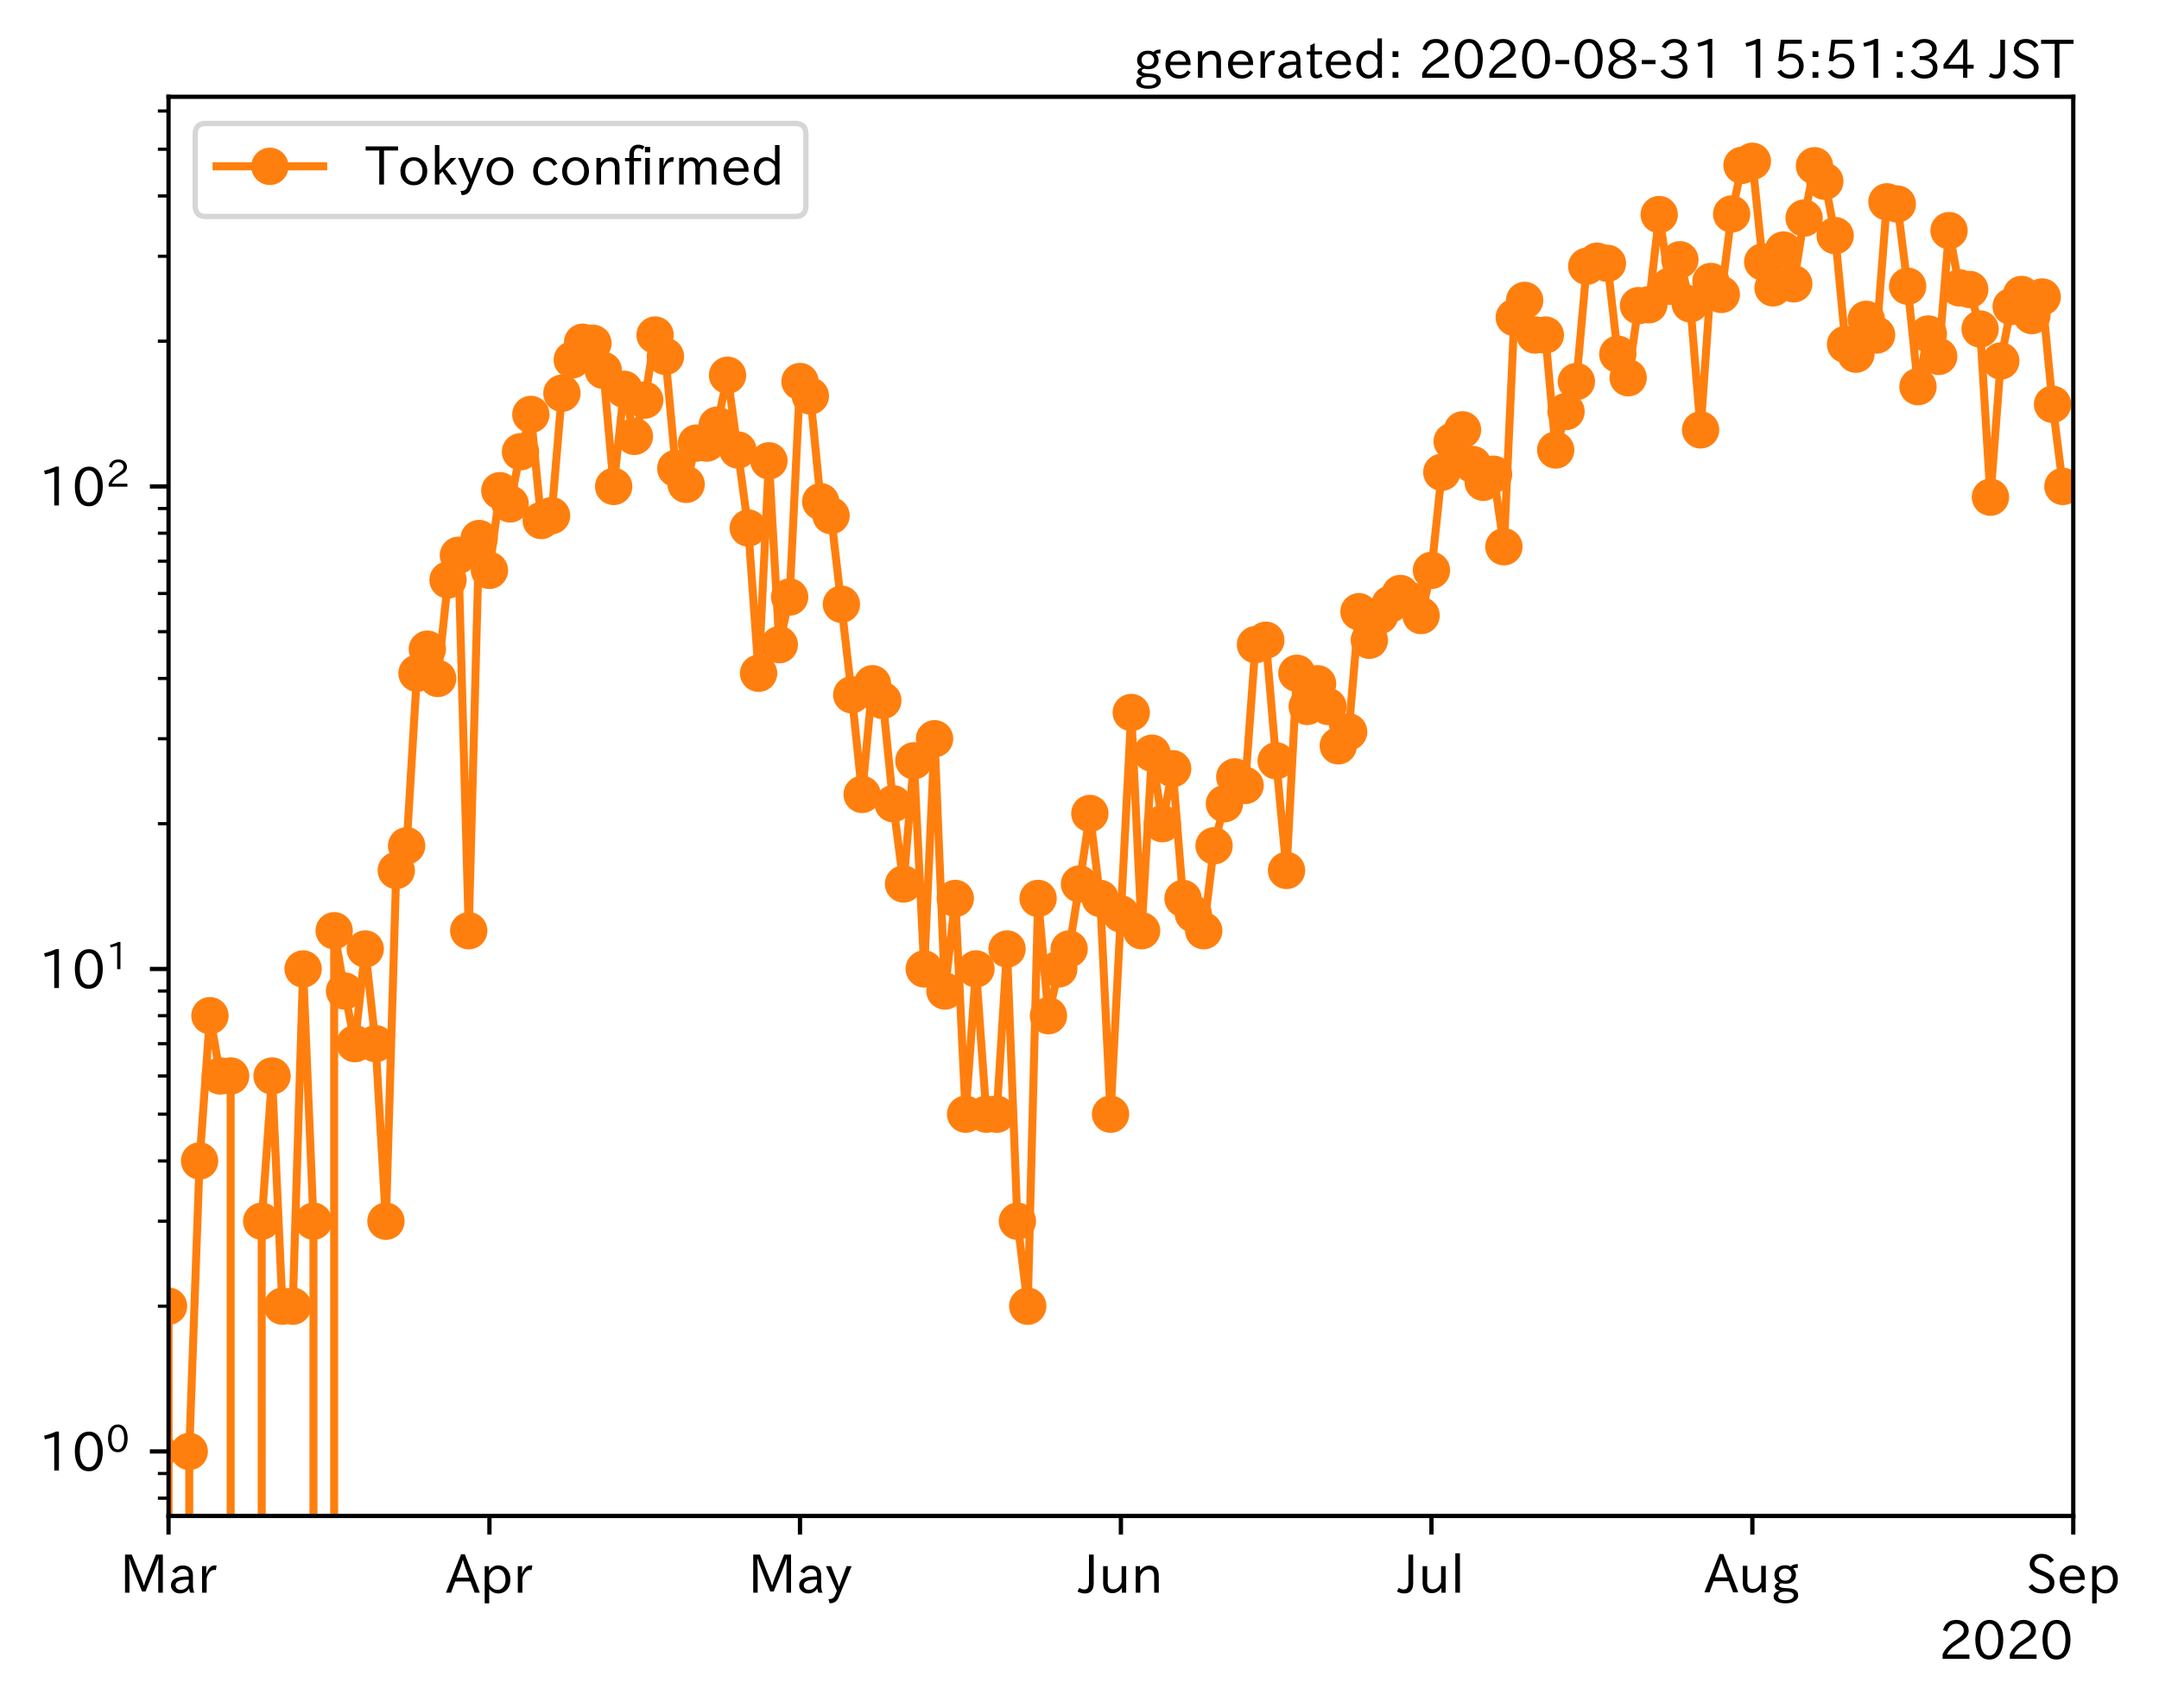 <?xml version="1.0" encoding="utf-8" standalone="no"?>
<!DOCTYPE svg PUBLIC "-//W3C//DTD SVG 1.1//EN"
  "http://www.w3.org/Graphics/SVG/1.1/DTD/svg11.dtd">
<!-- Created with matplotlib (https://matplotlib.org/) -->
<svg height="320.24pt" version="1.1" viewBox="0 0 404.795 320.24" width="404.795pt" xmlns="http://www.w3.org/2000/svg" xmlns:xlink="http://www.w3.org/1999/xlink">
 <defs>
  <style type="text/css">*{stroke-linecap:butt;stroke-linejoin:round;}</style>
 </defs>
 <g id="figure_1">
  <g id="patch_1">
   <path d="M 0 320.24 
L 404.795 320.24 
L 404.795 0 
L 0 0 
z
" style="fill:#ffffff;"/>
  </g>
  <g id="axes_1">
   <g id="patch_2">
    <path d="M 31.6 284.259 
L 388.72 284.259 
L 388.72 18.147 
L 31.6 18.147 
z
" style="fill:#ffffff;"/>
   </g>
   <g id="matplotlib.axis_1">
    <g id="xtick_1">
     <g id="line2d_1">
      <defs>
       <path d="M 0 0 
L 0 3.5 
" id="m9dde471974" style="stroke:#000000;stroke-width:0.8;"/>
      </defs>
      <g>
       <use style="stroke:#000000;stroke-width:0.8;" x="31.6" xlink:href="#m9dde471974" y="284.259"/>
      </g>
     </g>
     <g id="text_1">
      <!-- Mar -->
      <g transform="translate(22.491 298.749)scale(0.1 -0.1)">
       <defs>
        <path d="M 80.422 0.984 
L 71.828 0.984 
L 71.828 39.594 
Q 71.828 51.266 72.406 64.594 
L 72.016 64.594 
Q 68.062 53.266 63.531 41.797 
L 47.906 3.266 
L 41.406 3.266 
L 25.641 42.578 
Q 20.75 54.781 17.625 64.703 
L 17.234 64.703 
Q 17.828 48.922 17.828 39.891 
L 17.828 0.984 
L 9.516 0.984 
L 9.516 72.406 
L 22.125 72.406 
L 39.109 30.375 
Q 42.141 23 44.828 14.156 
L 45.125 14.156 
Q 47.312 22.125 50.531 30.172 
L 67.438 72.406 
L 80.422 72.406 
z
" id="IPAexGothic-77"/>
        <path d="M 49.312 0.984 
L 41.75 0.984 
Q 39.984 4.734 39.547 8.688 
L 39.203 8.688 
Q 33.547 -0.391 22.312 -0.391 
Q 14.594 -0.391 9.719 4.5 
Q 5.422 8.797 5.422 14.984 
Q 5.422 30.422 32.031 31.203 
L 38.719 31.391 
L 38.719 33.984 
Q 38.719 39.203 35.75 42.188 
Q 32.625 45.312 27.734 45.312 
Q 19.344 45.312 15.141 37.156 
L 7.719 40.578 
Q 14.656 52 27.938 52 
Q 37.109 52 42.047 46.875 
Q 46.625 42.281 46.625 33.891 
L 46.625 15.578 
Q 46.625 6.25 49.312 0.984 
z
M 38.922 25.391 
L 33.453 25.297 
Q 14.109 24.859 14.109 14.891 
Q 14.109 11.375 16.406 9.078 
Q 19.234 6.297 23.828 6.297 
Q 30.219 6.297 34.906 10.984 
Q 38.922 15.141 38.922 21 
z
" id="IPAexGothic-97"/>
        <path d="M 36.078 51.812 
L 34.578 43.266 
Q 32.906 43.609 31.594 43.609 
Q 25.828 43.609 22.078 38.188 
Q 17.391 31.344 17.391 26.172 
L 17.391 0.984 
L 8.797 0.984 
L 8.797 50.781 
L 16.891 50.781 
L 16.5 35.984 
L 16.703 35.984 
Q 22.219 52.203 32.766 52.203 
Q 34.469 52.203 36.078 51.812 
z
" id="IPAexGothic-114"/>
       </defs>
       <use xlink:href="#IPAexGothic-77"/>
       <use x="90.186" xlink:href="#IPAexGothic-97"/>
       <use x="145.166" xlink:href="#IPAexGothic-114"/>
      </g>
     </g>
    </g>
    <g id="xtick_2">
     <g id="line2d_2">
      <g>
       <use style="stroke:#000000;stroke-width:0.8;" x="91.767" xlink:href="#m9dde471974" y="284.259"/>
      </g>
     </g>
     <g id="text_2">
      <!-- Apr -->
      <g transform="translate(83.625 298.749)scale(0.1 -0.1)">
       <defs>
        <path d="M 63.375 0.984 
L 53.812 0.984 
L 45.906 22.016 
L 17.188 22.016 
L 9.422 0.984 
L -0.094 0.984 
L 28.219 72.906 
L 35.297 72.906 
z
M 43.406 29.109 
L 36.188 48.094 
Q 33.203 56.062 31.688 62.5 
L 31.391 62.5 
Q 29.641 55.672 26.812 48.094 
L 19.734 29.109 
z
" id="IPAexGothic-65"/>
        <path d="M 16.797 42 
Q 23.828 52.203 34.469 52.203 
Q 43.266 52.203 49.562 45.906 
Q 56.891 38.578 56.891 25.688 
Q 56.891 13.141 49.656 5.812 
Q 43.359 -0.484 34.375 -0.484 
Q 24.516 -0.484 17.281 7.766 
L 17.281 -19 
L 8.797 -19 
L 8.797 50.781 
L 16.797 50.781 
z
M 17.281 30.469 
L 17.281 20.172 
Q 17.281 14.016 23.688 9.375 
Q 27.984 6.297 32.906 6.297 
Q 38.578 6.297 42.578 10.297 
Q 47.906 15.578 47.906 25.484 
Q 47.906 34.375 43.5 39.984 
Q 39.109 45.312 32.812 45.312 
Q 25.875 45.312 20.906 38.812 
Q 17.281 34.125 17.281 30.469 
z
" id="IPAexGothic-112"/>
       </defs>
       <use xlink:href="#IPAexGothic-65"/>
       <use x="63.721" xlink:href="#IPAexGothic-112"/>
       <use x="125.83" xlink:href="#IPAexGothic-114"/>
      </g>
     </g>
    </g>
    <g id="xtick_3">
     <g id="line2d_3">
      <g>
       <use style="stroke:#000000;stroke-width:0.8;" x="149.993" xlink:href="#m9dde471974" y="284.259"/>
      </g>
     </g>
     <g id="text_3">
      <!-- May -->
      <g transform="translate(140.274 298.749)scale(0.1 -0.1)">
       <defs>
        <path d="M 48.781 50.781 
L 24.609 -7.625 
Q 19.969 -18.797 8.594 -18.797 
L 7.469 -18.797 
L 5.375 -10.984 
L 6.984 -10.984 
Q 15.141 -10.984 17.969 -3.719 
L 21.188 4.297 
L 0.594 50.781 
L 10.297 50.781 
L 21.297 22.797 
Q 23.875 16.016 25.094 12.203 
L 25.391 12.203 
Q 27.344 18.266 29.109 22.797 
L 39.5 50.781 
z
" id="IPAexGothic-121"/>
       </defs>
       <use xlink:href="#IPAexGothic-77"/>
       <use x="90.186" xlink:href="#IPAexGothic-97"/>
       <use x="145.166" xlink:href="#IPAexGothic-121"/>
      </g>
     </g>
    </g>
    <g id="xtick_4">
     <g id="line2d_4">
      <g>
       <use style="stroke:#000000;stroke-width:0.8;" x="210.16" xlink:href="#m9dde471974" y="284.259"/>
      </g>
     </g>
     <g id="text_4">
      <!-- Jun -->
      <g transform="translate(202.22 298.749)scale(0.1 -0.1)">
       <defs>
        <path d="M 28.422 72.406 
L 28.422 19.281 
Q 28.422 -0.484 11.922 -0.484 
Q 4.734 -0.484 -1.953 3.266 
L 1.312 10.062 
Q 5.906 6.984 10.844 6.984 
Q 19.531 6.984 19.531 18.797 
L 19.531 72.406 
z
" id="IPAexGothic-74"/>
        <path d="M 51.312 0.984 
L 43.312 0.984 
L 43.312 10.062 
Q 35.938 0 25.391 0 
Q 16.75 0 11.922 5.859 
Q 8.109 10.594 8.109 19.391 
L 8.109 50.781 
L 16.703 50.781 
L 16.703 19.672 
Q 16.703 7.281 27.094 7.281 
Q 37.594 7.281 42.719 20.172 
L 42.719 50.781 
L 51.312 50.781 
z
" id="IPAexGothic-117"/>
        <path d="M 52 0.984 
L 43.406 0.984 
L 43.406 31.891 
Q 43.406 44.578 32.906 44.578 
Q 22.312 44.578 17.391 31.891 
L 17.391 0.984 
L 8.797 0.984 
L 8.797 50.781 
L 16.797 50.781 
L 16.797 41.797 
Q 23.828 51.812 34.719 51.812 
Q 52 51.812 52 32.375 
z
" id="IPAexGothic-110"/>
       </defs>
       <use xlink:href="#IPAexGothic-74"/>
       <use x="37.988" xlink:href="#IPAexGothic-117"/>
       <use x="98.389" xlink:href="#IPAexGothic-110"/>
      </g>
     </g>
    </g>
    <g id="xtick_5">
     <g id="line2d_5">
      <g>
       <use style="stroke:#000000;stroke-width:0.8;" x="268.386" xlink:href="#m9dde471974" y="284.259"/>
      </g>
     </g>
     <g id="text_5">
      <!-- Jul -->
      <g transform="translate(262.117 298.749)scale(0.1 -0.1)">
       <defs>
        <path d="M 17.672 0.984 
L 9.078 0.984 
L 9.078 74.906 
L 17.672 74.906 
z
" id="IPAexGothic-108"/>
       </defs>
       <use xlink:href="#IPAexGothic-74"/>
       <use x="37.988" xlink:href="#IPAexGothic-117"/>
       <use x="98.389" xlink:href="#IPAexGothic-108"/>
      </g>
     </g>
    </g>
    <g id="xtick_6">
     <g id="line2d_6">
      <g>
       <use style="stroke:#000000;stroke-width:0.8;" x="328.553" xlink:href="#m9dde471974" y="284.259"/>
      </g>
     </g>
     <g id="text_6">
      <!-- Aug -->
      <g transform="translate(319.571 298.691)scale(0.1 -0.1)">
       <defs>
        <path d="M 20.797 17.969 
Q 15.719 17.531 15.719 14.062 
Q 15.719 9.578 27.547 8.984 
L 33.297 8.688 
Q 51.609 7.766 51.609 -4.594 
Q 51.609 -10.938 45.703 -14.984 
Q 39.359 -19.578 28.031 -19.578 
Q 17.781 -19.578 11.531 -16.062 
Q 5.516 -12.641 5.516 -6.688 
Q 5.516 1.312 16.797 3.859 
L 16.797 4.203 
Q 7.906 6.453 7.906 12.156 
Q 7.906 17.438 15.531 20.266 
Q 7.125 24.609 7.125 34.078 
Q 7.125 41.406 12.016 46.297 
Q 17.625 51.906 27.156 51.906 
Q 33.203 51.906 37.844 49.266 
Q 41.406 53.953 50.922 54.109 
L 50.922 47.078 
Q 44.344 46.922 42.234 45.906 
Q 47.406 40.828 47.406 33.891 
Q 47.406 27 42.719 22.266 
Q 37.5 17.094 28.328 17.094 
Q 24.422 17.094 20.797 17.969 
z
M 27.094 45.609 
Q 22.016 45.609 18.703 42.281 
Q 15.438 39.016 15.438 34.078 
Q 15.438 29.25 18.5 26.312 
Q 21.828 23 27.438 23 
Q 32.719 23 35.891 26.219 
Q 39.109 29.391 39.109 34.422 
Q 39.109 39.016 35.891 42.188 
Q 32.516 45.609 27.094 45.609 
z
M 27.391 2.484 
Q 14.109 2.484 14.109 -5.719 
Q 14.109 -13.672 28.125 -13.672 
Q 37.156 -13.672 41.219 -9.469 
Q 43.312 -7.516 43.312 -4.891 
Q 43.312 2.484 27.391 2.484 
z
" id="IPAexGothic-103"/>
       </defs>
       <use xlink:href="#IPAexGothic-65"/>
       <use x="63.721" xlink:href="#IPAexGothic-117"/>
       <use x="124.121" xlink:href="#IPAexGothic-103"/>
      </g>
     </g>
    </g>
    <g id="xtick_7">
     <g id="line2d_7">
      <g>
       <use style="stroke:#000000;stroke-width:0.8;" x="388.72" xlink:href="#m9dde471974" y="284.259"/>
      </g>
     </g>
     <g id="text_7">
      <!-- Sep -->
      <g transform="translate(379.845 298.749)scale(0.1 -0.1)">
       <defs>
        <path d="M 45.609 56.891 
Q 40.047 66.547 28.953 66.547 
Q 22.703 66.547 18.953 62.641 
Q 16.062 59.422 16.062 55.219 
Q 16.062 50.594 19.781 47.609 
Q 22.562 45.516 31 42 
L 34.375 40.578 
Q 45.703 36.031 49.859 30.516 
Q 53.469 25.688 53.469 19.672 
Q 53.469 10.062 46.391 4.5 
Q 39.984 -0.484 30.172 -0.484 
Q 13.766 -0.484 4.891 11.969 
L 11.766 17.188 
Q 18.797 7.172 30.281 7.172 
Q 35.75 7.172 39.594 9.766 
Q 44.391 13.234 44.391 19 
Q 44.391 23.484 40.875 27 
Q 37.109 30.609 27 34.469 
L 24.078 35.594 
Q 7.078 42.094 7.078 54.391 
Q 7.078 62.594 12.594 67.922 
Q 18.797 73.828 29.109 73.828 
Q 44.391 73.828 52.484 61.812 
z
" id="IPAexGothic-83"/>
        <path d="M 13.484 24.906 
Q 13.922 16.266 18.891 11.281 
Q 23.969 6.203 31.203 6.203 
Q 40.719 6.203 46.297 15.094 
L 51.906 11.375 
Q 44.828 -0.484 30.172 -0.484 
Q 19.094 -0.484 11.969 6.594 
Q 4.781 13.812 4.781 25.641 
Q 4.781 38.188 12.312 45.703 
Q 19 52.391 29 52.391 
Q 38.422 52.391 44.781 46.188 
Q 51.906 38.969 51.906 26.906 
L 51.906 24.906 
z
M 43.062 31.203 
Q 42.328 37.984 38.281 41.891 
Q 34.281 45.906 28.812 45.906 
Q 22.469 45.906 17.969 40.484 
Q 14.891 36.812 13.969 31.203 
z
" id="IPAexGothic-101"/>
       </defs>
       <use xlink:href="#IPAexGothic-83"/>
       <use x="58.496" xlink:href="#IPAexGothic-101"/>
       <use x="115.381" xlink:href="#IPAexGothic-112"/>
      </g>
     </g>
    </g>
    <g id="text_8">
     <!-- 2020 -->
     <g transform="translate(363.526 311.14)scale(0.1 -0.1)">
      <defs>
       <path d="M 57.172 0.984 
L 6.984 0.984 
L 6.984 9.281 
Q 12.891 23.047 29.594 34.422 
L 32.375 36.281 
Q 40.922 42.141 43.609 45.406 
Q 46.688 49.266 46.688 53.812 
Q 46.688 58.938 43.062 62.547 
Q 39.062 66.547 32.562 66.547 
Q 19.531 66.547 15.484 52 
L 7.766 54.781 
Q 13.328 73.828 33.062 73.828 
Q 43.844 73.828 50.25 67.438 
Q 55.859 61.672 55.859 53.516 
Q 55.859 47.469 52.25 42.531 
Q 48.922 37.75 36.969 30.281 
L 34.859 29 
Q 19.625 19.578 15.281 8.891 
L 57.172 8.891 
z
" id="IPAexGothic-50"/>
       <path d="M 31.844 73.828 
Q 45.016 73.828 52.094 61.625 
Q 57.719 51.953 57.719 36.625 
Q 57.719 21.438 52.094 11.578 
Q 45.125 -0.484 31.5 -0.484 
Q 17.922 -0.484 10.938 11.578 
Q 5.328 21.438 5.328 36.719 
Q 5.328 58.016 15.625 67.719 
Q 22.172 73.828 31.844 73.828 
z
M 31.5 66.656 
Q 23.688 66.656 19.188 58.734 
Q 14.594 50.734 14.594 36.625 
Q 14.594 22.75 19.094 14.797 
Q 23.641 6.984 31.5 6.984 
Q 40.922 6.984 45.453 18.016 
Q 48.438 25.344 48.438 37.109 
Q 48.438 50.875 43.844 58.734 
Q 39.203 66.656 31.5 66.656 
z
" id="IPAexGothic-48"/>
      </defs>
      <use xlink:href="#IPAexGothic-50"/>
      <use x="62.988" xlink:href="#IPAexGothic-48"/>
      <use x="125.977" xlink:href="#IPAexGothic-50"/>
      <use x="188.965" xlink:href="#IPAexGothic-48"/>
     </g>
    </g>
   </g>
   <g id="matplotlib.axis_2">
    <g id="ytick_1">
     <g id="line2d_8">
      <defs>
       <path d="M 0 0 
L -3.5 0 
" id="m2da103bd9f" style="stroke:#000000;stroke-width:0.8;"/>
      </defs>
      <g>
       <use style="stroke:#000000;stroke-width:0.8;" x="31.6" xlink:href="#m2da103bd9f" y="272.163"/>
      </g>
     </g>
     <g id="text_9">
      <!-- $\mathdefault{10^{0}}$ -->
      <g transform="translate(7.2 275.908)scale(0.1 -0.1)">
       <defs>
        <path d="M 38.484 0.984 
L 29.688 0.984 
L 29.688 64.109 
Q 21.438 61.281 12.312 59.328 
L 10.688 66.109 
Q 23.734 69.391 32.906 73.922 
L 38.484 73.922 
z
" id="IPAexGothic-49"/>
       </defs>
       <use transform="translate(0 0.773)" xlink:href="#IPAexGothic-49"/>
       <use transform="translate(62.988 0.773)" xlink:href="#IPAexGothic-48"/>
       <use transform="translate(126.865 36.32)scale(0.7)" xlink:href="#IPAexGothic-48"/>
      </g>
     </g>
    </g>
    <g id="ytick_2">
     <g id="line2d_9">
      <g>
       <use style="stroke:#000000;stroke-width:0.8;" x="31.6" xlink:href="#m2da103bd9f" y="181.689"/>
      </g>
     </g>
     <g id="text_10">
      <!-- $\mathdefault{10^{1}}$ -->
      <g transform="translate(7.2 185.435)scale(0.1 -0.1)">
       <use transform="translate(0 0.708)" xlink:href="#IPAexGothic-49"/>
       <use transform="translate(62.988 0.708)" xlink:href="#IPAexGothic-48"/>
       <use transform="translate(126.865 36.255)scale(0.7)" xlink:href="#IPAexGothic-49"/>
      </g>
     </g>
    </g>
    <g id="ytick_3">
     <g id="line2d_10">
      <g>
       <use style="stroke:#000000;stroke-width:0.8;" x="31.6" xlink:href="#m2da103bd9f" y="91.216"/>
      </g>
     </g>
     <g id="text_11">
      <!-- $\mathdefault{10^{2}}$ -->
      <g transform="translate(7.2 94.962)scale(0.1 -0.1)">
       <use transform="translate(0 0.773)" xlink:href="#IPAexGothic-49"/>
       <use transform="translate(62.988 0.773)" xlink:href="#IPAexGothic-48"/>
       <use transform="translate(126.865 36.32)scale(0.7)" xlink:href="#IPAexGothic-50"/>
      </g>
     </g>
    </g>
    <g id="ytick_4">
     <g id="line2d_11">
      <defs>
       <path d="M 0 0 
L -2 0 
" id="m36173b303d" style="stroke:#000000;stroke-width:0.6;"/>
      </defs>
      <g>
       <use style="stroke:#000000;stroke-width:0.6;" x="31.6" xlink:href="#m36173b303d" y="280.93"/>
      </g>
     </g>
    </g>
    <g id="ytick_5">
     <g id="line2d_12">
      <g>
       <use style="stroke:#000000;stroke-width:0.6;" x="31.6" xlink:href="#m36173b303d" y="276.302"/>
      </g>
     </g>
    </g>
    <g id="ytick_6">
     <g id="line2d_13">
      <g>
       <use style="stroke:#000000;stroke-width:0.6;" x="31.6" xlink:href="#m36173b303d" y="244.927"/>
      </g>
     </g>
    </g>
    <g id="ytick_7">
     <g id="line2d_14">
      <g>
       <use style="stroke:#000000;stroke-width:0.6;" x="31.6" xlink:href="#m36173b303d" y="228.996"/>
      </g>
     </g>
    </g>
    <g id="ytick_8">
     <g id="line2d_15">
      <g>
       <use style="stroke:#000000;stroke-width:0.6;" x="31.6" xlink:href="#m36173b303d" y="217.692"/>
      </g>
     </g>
    </g>
    <g id="ytick_9">
     <g id="line2d_16">
      <g>
       <use style="stroke:#000000;stroke-width:0.6;" x="31.6" xlink:href="#m36173b303d" y="208.925"/>
      </g>
     </g>
    </g>
    <g id="ytick_10">
     <g id="line2d_17">
      <g>
       <use style="stroke:#000000;stroke-width:0.6;" x="31.6" xlink:href="#m36173b303d" y="201.761"/>
      </g>
     </g>
    </g>
    <g id="ytick_11">
     <g id="line2d_18">
      <g>
       <use style="stroke:#000000;stroke-width:0.6;" x="31.6" xlink:href="#m36173b303d" y="195.704"/>
      </g>
     </g>
    </g>
    <g id="ytick_12">
     <g id="line2d_19">
      <g>
       <use style="stroke:#000000;stroke-width:0.6;" x="31.6" xlink:href="#m36173b303d" y="190.457"/>
      </g>
     </g>
    </g>
    <g id="ytick_13">
     <g id="line2d_20">
      <g>
       <use style="stroke:#000000;stroke-width:0.6;" x="31.6" xlink:href="#m36173b303d" y="185.829"/>
      </g>
     </g>
    </g>
    <g id="ytick_14">
     <g id="line2d_21">
      <g>
       <use style="stroke:#000000;stroke-width:0.6;" x="31.6" xlink:href="#m36173b303d" y="154.454"/>
      </g>
     </g>
    </g>
    <g id="ytick_15">
     <g id="line2d_22">
      <g>
       <use style="stroke:#000000;stroke-width:0.6;" x="31.6" xlink:href="#m36173b303d" y="138.523"/>
      </g>
     </g>
    </g>
    <g id="ytick_16">
     <g id="line2d_23">
      <g>
       <use style="stroke:#000000;stroke-width:0.6;" x="31.6" xlink:href="#m36173b303d" y="127.219"/>
      </g>
     </g>
    </g>
    <g id="ytick_17">
     <g id="line2d_24">
      <g>
       <use style="stroke:#000000;stroke-width:0.6;" x="31.6" xlink:href="#m36173b303d" y="118.451"/>
      </g>
     </g>
    </g>
    <g id="ytick_18">
     <g id="line2d_25">
      <g>
       <use style="stroke:#000000;stroke-width:0.6;" x="31.6" xlink:href="#m36173b303d" y="111.288"/>
      </g>
     </g>
    </g>
    <g id="ytick_19">
     <g id="line2d_26">
      <g>
       <use style="stroke:#000000;stroke-width:0.6;" x="31.6" xlink:href="#m36173b303d" y="105.231"/>
      </g>
     </g>
    </g>
    <g id="ytick_20">
     <g id="line2d_27">
      <g>
       <use style="stroke:#000000;stroke-width:0.6;" x="31.6" xlink:href="#m36173b303d" y="99.984"/>
      </g>
     </g>
    </g>
    <g id="ytick_21">
     <g id="line2d_28">
      <g>
       <use style="stroke:#000000;stroke-width:0.6;" x="31.6" xlink:href="#m36173b303d" y="95.356"/>
      </g>
     </g>
    </g>
    <g id="ytick_22">
     <g id="line2d_29">
      <g>
       <use style="stroke:#000000;stroke-width:0.6;" x="31.6" xlink:href="#m36173b303d" y="63.981"/>
      </g>
     </g>
    </g>
    <g id="ytick_23">
     <g id="line2d_30">
      <g>
       <use style="stroke:#000000;stroke-width:0.6;" x="31.6" xlink:href="#m36173b303d" y="48.05"/>
      </g>
     </g>
    </g>
    <g id="ytick_24">
     <g id="line2d_31">
      <g>
       <use style="stroke:#000000;stroke-width:0.6;" x="31.6" xlink:href="#m36173b303d" y="36.746"/>
      </g>
     </g>
    </g>
    <g id="ytick_25">
     <g id="line2d_32">
      <g>
       <use style="stroke:#000000;stroke-width:0.6;" x="31.6" xlink:href="#m36173b303d" y="27.978"/>
      </g>
     </g>
    </g>
    <g id="ytick_26">
     <g id="line2d_33">
      <g>
       <use style="stroke:#000000;stroke-width:0.6;" x="31.6" xlink:href="#m36173b303d" y="20.814"/>
      </g>
     </g>
    </g>
   </g>
   <g id="line2d_34">
    <path clip-path="url(#pd7de97bd2d)" d="M -1 266.623 
L 0.546 244.927 
L 2.487 190.457 
L 4.428 208.925 
L 4.43 321.24 
M 8.308 321.24 
L 8.31 228.996 
L 10.25 228.996 
L 10.252 321.24 
M 14.13 321.24 
L 14.132 228.996 
L 16.073 272.163 
L 16.074 321.24 
M 19.953 321.24 
L 19.955 228.996 
L 19.957 321.24 
M 23.835 321.24 
L 23.837 228.996 
L 25.777 272.163 
L 25.778 321.24 
M 29.658 321.24 
L 29.659 272.163 
L 31.6 244.927 
L 31.602 321.24 
M 35.481 321.24 
L 35.482 272.163 
L 37.423 217.692 
L 39.363 190.457 
L 41.304 201.761 
L 43.245 201.761 
L 43.248 321.24 
M 49.066 321.24 
L 49.068 228.996 
L 51.009 201.761 
L 52.95 244.927 
L 54.89 244.927 
L 56.831 181.689 
L 58.772 228.996 
L 58.774 321.24 
M 62.651 321.24 
L 62.654 174.526 
L 64.595 185.829 
L 66.536 195.704 
L 68.477 177.945 
L 70.417 195.704 
L 72.358 228.996 
L 74.299 163.222 
L 76.24 158.594 
L 78.181 126.249 
L 80.122 121.728 
L 82.063 127.219 
L 84.003 108.752 
L 85.944 104.124 
L 87.885 174.526 
L 89.826 100.979 
L 91.767 106.952 
L 93.708 92.01 
L 95.649 94.493 
L 97.59 84.713 
L 99.53 77.716 
L 101.471 97.602 
L 103.412 96.688 
L 105.353 73.744 
L 107.294 67.472 
L 109.235 64.178 
L 111.176 64.376 
L 113.117 69.453 
L 115.057 91.216 
L 116.998 72.995 
L 118.939 81.825 
L 120.88 75.024 
L 122.821 62.82 
L 124.762 66.833 
L 126.703 87.83 
L 128.643 90.825 
L 130.584 83.082 
L 132.525 83.082 
L 134.466 79.717 
L 136.407 70.367 
L 140.289 99.014 
L 142.23 126.249 
L 144.17 86.414 
L 146.111 120.883 
L 148.052 111.948 
L 149.993 71.54 
L 151.934 74.251 
L 153.875 94.068 
L 155.816 96.688 
L 159.697 130.282 
L 161.638 148.963 
L 163.579 128.214 
L 165.52 131.359 
L 167.461 150.709 
L 169.402 165.758 
L 171.343 142.663 
L 173.283 181.689 
L 175.224 138.523 
L 177.165 185.829 
L 179.106 168.469 
L 181.047 208.925 
L 182.988 181.689 
L 184.929 208.925 
L 186.87 208.925 
L 188.81 177.945 
L 190.751 228.996 
L 192.692 244.927 
L 194.633 168.469 
L 196.574 190.457 
L 198.515 181.689 
L 200.456 177.945 
L 202.397 165.758 
L 204.337 152.537 
L 206.278 168.469 
L 208.219 208.925 
L 212.101 133.605 
L 214.042 174.526 
L 215.983 141.234 
L 217.923 154.454 
L 219.864 144.146 
L 221.805 168.469 
L 223.746 171.381 
L 225.687 174.526 
L 227.628 158.594 
L 229.569 150.709 
L 231.51 145.687 
L 233.45 147.291 
L 235.391 120.883 
L 237.332 120.055 
L 239.273 142.663 
L 241.214 163.222 
L 243.155 126.249 
L 245.096 132.466 
L 247.037 128.214 
L 248.977 132.466 
L 250.918 139.855 
L 252.859 137.234 
L 254.8 114.707 
L 256.741 120.055 
L 258.682 115.427 
L 262.563 111.288 
L 264.504 112.62 
L 266.445 115.427 
L 268.386 106.952 
L 270.327 88.558 
L 272.268 82.764 
L 274.209 80.606 
L 276.15 87.116 
L 278.09 90.438 
L 280.031 88.927 
L 281.972 102.52 
L 283.913 59.528 
L 285.854 56.329 
L 287.795 62.82 
L 289.736 62.82 
L 291.677 84.381 
L 293.617 77.163 
L 295.558 71.54 
L 297.499 49.927 
L 299.44 48.977 
L 301.381 49.382 
L 303.322 66.412 
L 305.263 70.832 
L 307.203 57.312 
L 309.144 57.146 
L 311.085 40.236 
L 313.026 53.672 
L 314.967 48.71 
L 316.908 56.981 
L 318.849 80.606 
L 320.79 52.776 
L 322.73 55.213 
L 324.671 40.129 
L 326.612 30.999 
L 328.553 30.243 
L 330.494 49.112 
L 332.435 53.976 
L 334.376 46.888 
L 336.317 53.222 
L 338.257 40.886 
L 340.198 31.084 
L 342.139 33.996 
L 344.08 44.186 
L 346.021 64.575 
L 347.962 66.412 
L 349.903 59.881 
L 351.843 62.82 
L 353.784 37.842 
L 355.725 38.248 
L 357.666 53.672 
L 359.607 72.504 
L 361.548 62.629 
L 363.489 66.833 
L 365.43 43.247 
L 367.37 53.976 
L 369.311 54.282 
L 371.252 61.692 
L 373.193 93.232 
L 375.134 67.687 
L 377.075 57.478 
L 379.016 55.213 
L 380.957 59.179 
L 382.897 55.688 
L 384.838 75.812 
L 386.779 91.216 
L 386.779 91.216 
" style="fill:none;stroke:#ff7f0e;stroke-linecap:square;stroke-width:1.5;"/>
    <defs>
     <path d="M 0 3 
C 0.796 3 1.559 2.684 2.121 2.121 
C 2.684 1.559 3 0.796 3 0 
C 3 -0.796 2.684 -1.559 2.121 -2.121 
C 1.559 -2.684 0.796 -3 0 -3 
C -0.796 -3 -1.559 -2.684 -2.121 -2.121 
C -2.684 -1.559 -3 -0.796 -3 0 
C -3 0.796 -2.684 1.559 -2.121 2.121 
C -1.559 2.684 -0.796 3 0 3 
z
" id="m55d49647fb" style="stroke:#ff7f0e;"/>
    </defs>
    <g clip-path="url(#pd7de97bd2d)">
     <use style="fill:#ff7f0e;stroke:#ff7f0e;" x="-1" xlink:href="#m55d49647fb" y="266.623"/>
     <use style="fill:#ff7f0e;stroke:#ff7f0e;" x="0.546" xlink:href="#m55d49647fb" y="244.927"/>
     <use style="fill:#ff7f0e;stroke:#ff7f0e;" x="2.487" xlink:href="#m55d49647fb" y="190.457"/>
     <use style="fill:#ff7f0e;stroke:#ff7f0e;" x="4.428" xlink:href="#m55d49647fb" y="208.925"/>
     <use style="fill:#ff7f0e;stroke:#ff7f0e;" x="4.918" xlink:href="#m55d49647fb" y="23058.271"/>
     <use style="fill:#ff7f0e;stroke:#ff7f0e;" x="7.82" xlink:href="#m55d49647fb" y="23058.271"/>
     <use style="fill:#ff7f0e;stroke:#ff7f0e;" x="8.31" xlink:href="#m55d49647fb" y="228.996"/>
     <use style="fill:#ff7f0e;stroke:#ff7f0e;" x="10.25" xlink:href="#m55d49647fb" y="228.996"/>
     <use style="fill:#ff7f0e;stroke:#ff7f0e;" x="10.74" xlink:href="#m55d49647fb" y="23058.271"/>
     <use style="fill:#ff7f0e;stroke:#ff7f0e;" x="13.643" xlink:href="#m55d49647fb" y="23058.271"/>
     <use style="fill:#ff7f0e;stroke:#ff7f0e;" x="14.132" xlink:href="#m55d49647fb" y="228.996"/>
     <use style="fill:#ff7f0e;stroke:#ff7f0e;" x="16.073" xlink:href="#m55d49647fb" y="272.163"/>
     <use style="fill:#ff7f0e;stroke:#ff7f0e;" x="16.562" xlink:href="#m55d49647fb" y="23058.271"/>
     <use style="fill:#ff7f0e;stroke:#ff7f0e;" x="19.465" xlink:href="#m55d49647fb" y="23058.271"/>
     <use style="fill:#ff7f0e;stroke:#ff7f0e;" x="19.955" xlink:href="#m55d49647fb" y="228.996"/>
     <use style="fill:#ff7f0e;stroke:#ff7f0e;" x="20.444" xlink:href="#m55d49647fb" y="23058.271"/>
     <use style="fill:#ff7f0e;stroke:#ff7f0e;" x="23.347" xlink:href="#m55d49647fb" y="23058.271"/>
     <use style="fill:#ff7f0e;stroke:#ff7f0e;" x="23.837" xlink:href="#m55d49647fb" y="228.996"/>
     <use style="fill:#ff7f0e;stroke:#ff7f0e;" x="25.777" xlink:href="#m55d49647fb" y="272.163"/>
     <use style="fill:#ff7f0e;stroke:#ff7f0e;" x="26.266" xlink:href="#m55d49647fb" y="23058.271"/>
     <use style="fill:#ff7f0e;stroke:#ff7f0e;" x="29.17" xlink:href="#m55d49647fb" y="23058.271"/>
     <use style="fill:#ff7f0e;stroke:#ff7f0e;" x="29.659" xlink:href="#m55d49647fb" y="272.163"/>
     <use style="fill:#ff7f0e;stroke:#ff7f0e;" x="31.6" xlink:href="#m55d49647fb" y="244.927"/>
     <use style="fill:#ff7f0e;stroke:#ff7f0e;" x="32.089" xlink:href="#m55d49647fb" y="23058.271"/>
     <use style="fill:#ff7f0e;stroke:#ff7f0e;" x="34.993" xlink:href="#m55d49647fb" y="23058.271"/>
     <use style="fill:#ff7f0e;stroke:#ff7f0e;" x="35.482" xlink:href="#m55d49647fb" y="272.163"/>
     <use style="fill:#ff7f0e;stroke:#ff7f0e;" x="37.423" xlink:href="#m55d49647fb" y="217.692"/>
     <use style="fill:#ff7f0e;stroke:#ff7f0e;" x="39.363" xlink:href="#m55d49647fb" y="190.457"/>
     <use style="fill:#ff7f0e;stroke:#ff7f0e;" x="41.304" xlink:href="#m55d49647fb" y="201.761"/>
     <use style="fill:#ff7f0e;stroke:#ff7f0e;" x="43.245" xlink:href="#m55d49647fb" y="201.761"/>
     <use style="fill:#ff7f0e;stroke:#ff7f0e;" x="43.735" xlink:href="#m55d49647fb" y="23058.271"/>
     <use style="fill:#ff7f0e;stroke:#ff7f0e;" x="48.578" xlink:href="#m55d49647fb" y="23058.271"/>
     <use style="fill:#ff7f0e;stroke:#ff7f0e;" x="49.068" xlink:href="#m55d49647fb" y="228.996"/>
     <use style="fill:#ff7f0e;stroke:#ff7f0e;" x="51.009" xlink:href="#m55d49647fb" y="201.761"/>
     <use style="fill:#ff7f0e;stroke:#ff7f0e;" x="52.95" xlink:href="#m55d49647fb" y="244.927"/>
     <use style="fill:#ff7f0e;stroke:#ff7f0e;" x="54.89" xlink:href="#m55d49647fb" y="244.927"/>
     <use style="fill:#ff7f0e;stroke:#ff7f0e;" x="56.831" xlink:href="#m55d49647fb" y="181.689"/>
     <use style="fill:#ff7f0e;stroke:#ff7f0e;" x="58.772" xlink:href="#m55d49647fb" y="228.996"/>
     <use style="fill:#ff7f0e;stroke:#ff7f0e;" x="59.262" xlink:href="#m55d49647fb" y="23058.271"/>
     <use style="fill:#ff7f0e;stroke:#ff7f0e;" x="62.164" xlink:href="#m55d49647fb" y="23058.271"/>
     <use style="fill:#ff7f0e;stroke:#ff7f0e;" x="62.654" xlink:href="#m55d49647fb" y="174.526"/>
     <use style="fill:#ff7f0e;stroke:#ff7f0e;" x="64.595" xlink:href="#m55d49647fb" y="185.829"/>
     <use style="fill:#ff7f0e;stroke:#ff7f0e;" x="66.536" xlink:href="#m55d49647fb" y="195.704"/>
     <use style="fill:#ff7f0e;stroke:#ff7f0e;" x="68.477" xlink:href="#m55d49647fb" y="177.945"/>
     <use style="fill:#ff7f0e;stroke:#ff7f0e;" x="70.417" xlink:href="#m55d49647fb" y="195.704"/>
     <use style="fill:#ff7f0e;stroke:#ff7f0e;" x="72.358" xlink:href="#m55d49647fb" y="228.996"/>
     <use style="fill:#ff7f0e;stroke:#ff7f0e;" x="74.299" xlink:href="#m55d49647fb" y="163.222"/>
     <use style="fill:#ff7f0e;stroke:#ff7f0e;" x="76.24" xlink:href="#m55d49647fb" y="158.594"/>
     <use style="fill:#ff7f0e;stroke:#ff7f0e;" x="78.181" xlink:href="#m55d49647fb" y="126.249"/>
     <use style="fill:#ff7f0e;stroke:#ff7f0e;" x="80.122" xlink:href="#m55d49647fb" y="121.728"/>
     <use style="fill:#ff7f0e;stroke:#ff7f0e;" x="82.063" xlink:href="#m55d49647fb" y="127.219"/>
     <use style="fill:#ff7f0e;stroke:#ff7f0e;" x="84.003" xlink:href="#m55d49647fb" y="108.752"/>
     <use style="fill:#ff7f0e;stroke:#ff7f0e;" x="85.944" xlink:href="#m55d49647fb" y="104.124"/>
     <use style="fill:#ff7f0e;stroke:#ff7f0e;" x="87.885" xlink:href="#m55d49647fb" y="174.526"/>
     <use style="fill:#ff7f0e;stroke:#ff7f0e;" x="89.826" xlink:href="#m55d49647fb" y="100.979"/>
     <use style="fill:#ff7f0e;stroke:#ff7f0e;" x="91.767" xlink:href="#m55d49647fb" y="106.952"/>
     <use style="fill:#ff7f0e;stroke:#ff7f0e;" x="93.708" xlink:href="#m55d49647fb" y="92.01"/>
     <use style="fill:#ff7f0e;stroke:#ff7f0e;" x="95.649" xlink:href="#m55d49647fb" y="94.493"/>
     <use style="fill:#ff7f0e;stroke:#ff7f0e;" x="97.59" xlink:href="#m55d49647fb" y="84.713"/>
     <use style="fill:#ff7f0e;stroke:#ff7f0e;" x="99.53" xlink:href="#m55d49647fb" y="77.716"/>
     <use style="fill:#ff7f0e;stroke:#ff7f0e;" x="101.471" xlink:href="#m55d49647fb" y="97.602"/>
     <use style="fill:#ff7f0e;stroke:#ff7f0e;" x="103.412" xlink:href="#m55d49647fb" y="96.688"/>
     <use style="fill:#ff7f0e;stroke:#ff7f0e;" x="105.353" xlink:href="#m55d49647fb" y="73.744"/>
     <use style="fill:#ff7f0e;stroke:#ff7f0e;" x="107.294" xlink:href="#m55d49647fb" y="67.472"/>
     <use style="fill:#ff7f0e;stroke:#ff7f0e;" x="109.235" xlink:href="#m55d49647fb" y="64.178"/>
     <use style="fill:#ff7f0e;stroke:#ff7f0e;" x="111.176" xlink:href="#m55d49647fb" y="64.376"/>
     <use style="fill:#ff7f0e;stroke:#ff7f0e;" x="113.117" xlink:href="#m55d49647fb" y="69.453"/>
     <use style="fill:#ff7f0e;stroke:#ff7f0e;" x="115.057" xlink:href="#m55d49647fb" y="91.216"/>
     <use style="fill:#ff7f0e;stroke:#ff7f0e;" x="116.998" xlink:href="#m55d49647fb" y="72.995"/>
     <use style="fill:#ff7f0e;stroke:#ff7f0e;" x="118.939" xlink:href="#m55d49647fb" y="81.825"/>
     <use style="fill:#ff7f0e;stroke:#ff7f0e;" x="120.88" xlink:href="#m55d49647fb" y="75.024"/>
     <use style="fill:#ff7f0e;stroke:#ff7f0e;" x="122.821" xlink:href="#m55d49647fb" y="62.82"/>
     <use style="fill:#ff7f0e;stroke:#ff7f0e;" x="124.762" xlink:href="#m55d49647fb" y="66.833"/>
     <use style="fill:#ff7f0e;stroke:#ff7f0e;" x="126.703" xlink:href="#m55d49647fb" y="87.83"/>
     <use style="fill:#ff7f0e;stroke:#ff7f0e;" x="128.643" xlink:href="#m55d49647fb" y="90.825"/>
     <use style="fill:#ff7f0e;stroke:#ff7f0e;" x="130.584" xlink:href="#m55d49647fb" y="83.082"/>
     <use style="fill:#ff7f0e;stroke:#ff7f0e;" x="132.525" xlink:href="#m55d49647fb" y="83.082"/>
     <use style="fill:#ff7f0e;stroke:#ff7f0e;" x="134.466" xlink:href="#m55d49647fb" y="79.717"/>
     <use style="fill:#ff7f0e;stroke:#ff7f0e;" x="136.407" xlink:href="#m55d49647fb" y="70.367"/>
     <use style="fill:#ff7f0e;stroke:#ff7f0e;" x="138.348" xlink:href="#m55d49647fb" y="84.381"/>
     <use style="fill:#ff7f0e;stroke:#ff7f0e;" x="140.289" xlink:href="#m55d49647fb" y="99.014"/>
     <use style="fill:#ff7f0e;stroke:#ff7f0e;" x="142.23" xlink:href="#m55d49647fb" y="126.249"/>
     <use style="fill:#ff7f0e;stroke:#ff7f0e;" x="144.17" xlink:href="#m55d49647fb" y="86.414"/>
     <use style="fill:#ff7f0e;stroke:#ff7f0e;" x="146.111" xlink:href="#m55d49647fb" y="120.883"/>
     <use style="fill:#ff7f0e;stroke:#ff7f0e;" x="148.052" xlink:href="#m55d49647fb" y="111.948"/>
     <use style="fill:#ff7f0e;stroke:#ff7f0e;" x="149.993" xlink:href="#m55d49647fb" y="71.54"/>
     <use style="fill:#ff7f0e;stroke:#ff7f0e;" x="151.934" xlink:href="#m55d49647fb" y="74.251"/>
     <use style="fill:#ff7f0e;stroke:#ff7f0e;" x="153.875" xlink:href="#m55d49647fb" y="94.068"/>
     <use style="fill:#ff7f0e;stroke:#ff7f0e;" x="155.816" xlink:href="#m55d49647fb" y="96.688"/>
     <use style="fill:#ff7f0e;stroke:#ff7f0e;" x="157.757" xlink:href="#m55d49647fb" y="113.303"/>
     <use style="fill:#ff7f0e;stroke:#ff7f0e;" x="159.697" xlink:href="#m55d49647fb" y="130.282"/>
     <use style="fill:#ff7f0e;stroke:#ff7f0e;" x="161.638" xlink:href="#m55d49647fb" y="148.963"/>
     <use style="fill:#ff7f0e;stroke:#ff7f0e;" x="163.579" xlink:href="#m55d49647fb" y="128.214"/>
     <use style="fill:#ff7f0e;stroke:#ff7f0e;" x="165.52" xlink:href="#m55d49647fb" y="131.359"/>
     <use style="fill:#ff7f0e;stroke:#ff7f0e;" x="167.461" xlink:href="#m55d49647fb" y="150.709"/>
     <use style="fill:#ff7f0e;stroke:#ff7f0e;" x="169.402" xlink:href="#m55d49647fb" y="165.758"/>
     <use style="fill:#ff7f0e;stroke:#ff7f0e;" x="171.343" xlink:href="#m55d49647fb" y="142.663"/>
     <use style="fill:#ff7f0e;stroke:#ff7f0e;" x="173.283" xlink:href="#m55d49647fb" y="181.689"/>
     <use style="fill:#ff7f0e;stroke:#ff7f0e;" x="175.224" xlink:href="#m55d49647fb" y="138.523"/>
     <use style="fill:#ff7f0e;stroke:#ff7f0e;" x="177.165" xlink:href="#m55d49647fb" y="185.829"/>
     <use style="fill:#ff7f0e;stroke:#ff7f0e;" x="179.106" xlink:href="#m55d49647fb" y="168.469"/>
     <use style="fill:#ff7f0e;stroke:#ff7f0e;" x="181.047" xlink:href="#m55d49647fb" y="208.925"/>
     <use style="fill:#ff7f0e;stroke:#ff7f0e;" x="182.988" xlink:href="#m55d49647fb" y="181.689"/>
     <use style="fill:#ff7f0e;stroke:#ff7f0e;" x="184.929" xlink:href="#m55d49647fb" y="208.925"/>
     <use style="fill:#ff7f0e;stroke:#ff7f0e;" x="186.87" xlink:href="#m55d49647fb" y="208.925"/>
     <use style="fill:#ff7f0e;stroke:#ff7f0e;" x="188.81" xlink:href="#m55d49647fb" y="177.945"/>
     <use style="fill:#ff7f0e;stroke:#ff7f0e;" x="190.751" xlink:href="#m55d49647fb" y="228.996"/>
     <use style="fill:#ff7f0e;stroke:#ff7f0e;" x="192.692" xlink:href="#m55d49647fb" y="244.927"/>
     <use style="fill:#ff7f0e;stroke:#ff7f0e;" x="194.633" xlink:href="#m55d49647fb" y="168.469"/>
     <use style="fill:#ff7f0e;stroke:#ff7f0e;" x="196.574" xlink:href="#m55d49647fb" y="190.457"/>
     <use style="fill:#ff7f0e;stroke:#ff7f0e;" x="198.515" xlink:href="#m55d49647fb" y="181.689"/>
     <use style="fill:#ff7f0e;stroke:#ff7f0e;" x="200.456" xlink:href="#m55d49647fb" y="177.945"/>
     <use style="fill:#ff7f0e;stroke:#ff7f0e;" x="202.397" xlink:href="#m55d49647fb" y="165.758"/>
     <use style="fill:#ff7f0e;stroke:#ff7f0e;" x="204.337" xlink:href="#m55d49647fb" y="152.537"/>
     <use style="fill:#ff7f0e;stroke:#ff7f0e;" x="206.278" xlink:href="#m55d49647fb" y="168.469"/>
     <use style="fill:#ff7f0e;stroke:#ff7f0e;" x="208.219" xlink:href="#m55d49647fb" y="208.925"/>
     <use style="fill:#ff7f0e;stroke:#ff7f0e;" x="210.16" xlink:href="#m55d49647fb" y="171.381"/>
     <use style="fill:#ff7f0e;stroke:#ff7f0e;" x="212.101" xlink:href="#m55d49647fb" y="133.605"/>
     <use style="fill:#ff7f0e;stroke:#ff7f0e;" x="214.042" xlink:href="#m55d49647fb" y="174.526"/>
     <use style="fill:#ff7f0e;stroke:#ff7f0e;" x="215.983" xlink:href="#m55d49647fb" y="141.234"/>
     <use style="fill:#ff7f0e;stroke:#ff7f0e;" x="217.923" xlink:href="#m55d49647fb" y="154.454"/>
     <use style="fill:#ff7f0e;stroke:#ff7f0e;" x="219.864" xlink:href="#m55d49647fb" y="144.146"/>
     <use style="fill:#ff7f0e;stroke:#ff7f0e;" x="221.805" xlink:href="#m55d49647fb" y="168.469"/>
     <use style="fill:#ff7f0e;stroke:#ff7f0e;" x="223.746" xlink:href="#m55d49647fb" y="171.381"/>
     <use style="fill:#ff7f0e;stroke:#ff7f0e;" x="225.687" xlink:href="#m55d49647fb" y="174.526"/>
     <use style="fill:#ff7f0e;stroke:#ff7f0e;" x="227.628" xlink:href="#m55d49647fb" y="158.594"/>
     <use style="fill:#ff7f0e;stroke:#ff7f0e;" x="229.569" xlink:href="#m55d49647fb" y="150.709"/>
     <use style="fill:#ff7f0e;stroke:#ff7f0e;" x="231.51" xlink:href="#m55d49647fb" y="145.687"/>
     <use style="fill:#ff7f0e;stroke:#ff7f0e;" x="233.45" xlink:href="#m55d49647fb" y="147.291"/>
     <use style="fill:#ff7f0e;stroke:#ff7f0e;" x="235.391" xlink:href="#m55d49647fb" y="120.883"/>
     <use style="fill:#ff7f0e;stroke:#ff7f0e;" x="237.332" xlink:href="#m55d49647fb" y="120.055"/>
     <use style="fill:#ff7f0e;stroke:#ff7f0e;" x="239.273" xlink:href="#m55d49647fb" y="142.663"/>
     <use style="fill:#ff7f0e;stroke:#ff7f0e;" x="241.214" xlink:href="#m55d49647fb" y="163.222"/>
     <use style="fill:#ff7f0e;stroke:#ff7f0e;" x="243.155" xlink:href="#m55d49647fb" y="126.249"/>
     <use style="fill:#ff7f0e;stroke:#ff7f0e;" x="245.096" xlink:href="#m55d49647fb" y="132.466"/>
     <use style="fill:#ff7f0e;stroke:#ff7f0e;" x="247.037" xlink:href="#m55d49647fb" y="128.214"/>
     <use style="fill:#ff7f0e;stroke:#ff7f0e;" x="248.977" xlink:href="#m55d49647fb" y="132.466"/>
     <use style="fill:#ff7f0e;stroke:#ff7f0e;" x="250.918" xlink:href="#m55d49647fb" y="139.855"/>
     <use style="fill:#ff7f0e;stroke:#ff7f0e;" x="252.859" xlink:href="#m55d49647fb" y="137.234"/>
     <use style="fill:#ff7f0e;stroke:#ff7f0e;" x="254.8" xlink:href="#m55d49647fb" y="114.707"/>
     <use style="fill:#ff7f0e;stroke:#ff7f0e;" x="256.741" xlink:href="#m55d49647fb" y="120.055"/>
     <use style="fill:#ff7f0e;stroke:#ff7f0e;" x="258.682" xlink:href="#m55d49647fb" y="115.427"/>
     <use style="fill:#ff7f0e;stroke:#ff7f0e;" x="260.623" xlink:href="#m55d49647fb" y="113.303"/>
     <use style="fill:#ff7f0e;stroke:#ff7f0e;" x="262.563" xlink:href="#m55d49647fb" y="111.288"/>
     <use style="fill:#ff7f0e;stroke:#ff7f0e;" x="264.504" xlink:href="#m55d49647fb" y="112.62"/>
     <use style="fill:#ff7f0e;stroke:#ff7f0e;" x="266.445" xlink:href="#m55d49647fb" y="115.427"/>
     <use style="fill:#ff7f0e;stroke:#ff7f0e;" x="268.386" xlink:href="#m55d49647fb" y="106.952"/>
     <use style="fill:#ff7f0e;stroke:#ff7f0e;" x="270.327" xlink:href="#m55d49647fb" y="88.558"/>
     <use style="fill:#ff7f0e;stroke:#ff7f0e;" x="272.268" xlink:href="#m55d49647fb" y="82.764"/>
     <use style="fill:#ff7f0e;stroke:#ff7f0e;" x="274.209" xlink:href="#m55d49647fb" y="80.606"/>
     <use style="fill:#ff7f0e;stroke:#ff7f0e;" x="276.15" xlink:href="#m55d49647fb" y="87.116"/>
     <use style="fill:#ff7f0e;stroke:#ff7f0e;" x="278.09" xlink:href="#m55d49647fb" y="90.438"/>
     <use style="fill:#ff7f0e;stroke:#ff7f0e;" x="280.031" xlink:href="#m55d49647fb" y="88.927"/>
     <use style="fill:#ff7f0e;stroke:#ff7f0e;" x="281.972" xlink:href="#m55d49647fb" y="102.52"/>
     <use style="fill:#ff7f0e;stroke:#ff7f0e;" x="283.913" xlink:href="#m55d49647fb" y="59.528"/>
     <use style="fill:#ff7f0e;stroke:#ff7f0e;" x="285.854" xlink:href="#m55d49647fb" y="56.329"/>
     <use style="fill:#ff7f0e;stroke:#ff7f0e;" x="287.795" xlink:href="#m55d49647fb" y="62.82"/>
     <use style="fill:#ff7f0e;stroke:#ff7f0e;" x="289.736" xlink:href="#m55d49647fb" y="62.82"/>
     <use style="fill:#ff7f0e;stroke:#ff7f0e;" x="291.677" xlink:href="#m55d49647fb" y="84.381"/>
     <use style="fill:#ff7f0e;stroke:#ff7f0e;" x="293.617" xlink:href="#m55d49647fb" y="77.163"/>
     <use style="fill:#ff7f0e;stroke:#ff7f0e;" x="295.558" xlink:href="#m55d49647fb" y="71.54"/>
     <use style="fill:#ff7f0e;stroke:#ff7f0e;" x="297.499" xlink:href="#m55d49647fb" y="49.927"/>
     <use style="fill:#ff7f0e;stroke:#ff7f0e;" x="299.44" xlink:href="#m55d49647fb" y="48.977"/>
     <use style="fill:#ff7f0e;stroke:#ff7f0e;" x="301.381" xlink:href="#m55d49647fb" y="49.382"/>
     <use style="fill:#ff7f0e;stroke:#ff7f0e;" x="303.322" xlink:href="#m55d49647fb" y="66.412"/>
     <use style="fill:#ff7f0e;stroke:#ff7f0e;" x="305.263" xlink:href="#m55d49647fb" y="70.832"/>
     <use style="fill:#ff7f0e;stroke:#ff7f0e;" x="307.203" xlink:href="#m55d49647fb" y="57.312"/>
     <use style="fill:#ff7f0e;stroke:#ff7f0e;" x="309.144" xlink:href="#m55d49647fb" y="57.146"/>
     <use style="fill:#ff7f0e;stroke:#ff7f0e;" x="311.085" xlink:href="#m55d49647fb" y="40.236"/>
     <use style="fill:#ff7f0e;stroke:#ff7f0e;" x="313.026" xlink:href="#m55d49647fb" y="53.672"/>
     <use style="fill:#ff7f0e;stroke:#ff7f0e;" x="314.967" xlink:href="#m55d49647fb" y="48.71"/>
     <use style="fill:#ff7f0e;stroke:#ff7f0e;" x="316.908" xlink:href="#m55d49647fb" y="56.981"/>
     <use style="fill:#ff7f0e;stroke:#ff7f0e;" x="318.849" xlink:href="#m55d49647fb" y="80.606"/>
     <use style="fill:#ff7f0e;stroke:#ff7f0e;" x="320.79" xlink:href="#m55d49647fb" y="52.776"/>
     <use style="fill:#ff7f0e;stroke:#ff7f0e;" x="322.73" xlink:href="#m55d49647fb" y="55.213"/>
     <use style="fill:#ff7f0e;stroke:#ff7f0e;" x="324.671" xlink:href="#m55d49647fb" y="40.129"/>
     <use style="fill:#ff7f0e;stroke:#ff7f0e;" x="326.612" xlink:href="#m55d49647fb" y="30.999"/>
     <use style="fill:#ff7f0e;stroke:#ff7f0e;" x="328.553" xlink:href="#m55d49647fb" y="30.243"/>
     <use style="fill:#ff7f0e;stroke:#ff7f0e;" x="330.494" xlink:href="#m55d49647fb" y="49.112"/>
     <use style="fill:#ff7f0e;stroke:#ff7f0e;" x="332.435" xlink:href="#m55d49647fb" y="53.976"/>
     <use style="fill:#ff7f0e;stroke:#ff7f0e;" x="334.376" xlink:href="#m55d49647fb" y="46.888"/>
     <use style="fill:#ff7f0e;stroke:#ff7f0e;" x="336.317" xlink:href="#m55d49647fb" y="53.222"/>
     <use style="fill:#ff7f0e;stroke:#ff7f0e;" x="338.257" xlink:href="#m55d49647fb" y="40.886"/>
     <use style="fill:#ff7f0e;stroke:#ff7f0e;" x="340.198" xlink:href="#m55d49647fb" y="31.084"/>
     <use style="fill:#ff7f0e;stroke:#ff7f0e;" x="342.139" xlink:href="#m55d49647fb" y="33.996"/>
     <use style="fill:#ff7f0e;stroke:#ff7f0e;" x="344.08" xlink:href="#m55d49647fb" y="44.186"/>
     <use style="fill:#ff7f0e;stroke:#ff7f0e;" x="346.021" xlink:href="#m55d49647fb" y="64.575"/>
     <use style="fill:#ff7f0e;stroke:#ff7f0e;" x="347.962" xlink:href="#m55d49647fb" y="66.412"/>
     <use style="fill:#ff7f0e;stroke:#ff7f0e;" x="349.903" xlink:href="#m55d49647fb" y="59.881"/>
     <use style="fill:#ff7f0e;stroke:#ff7f0e;" x="351.843" xlink:href="#m55d49647fb" y="62.82"/>
     <use style="fill:#ff7f0e;stroke:#ff7f0e;" x="353.784" xlink:href="#m55d49647fb" y="37.842"/>
     <use style="fill:#ff7f0e;stroke:#ff7f0e;" x="355.725" xlink:href="#m55d49647fb" y="38.248"/>
     <use style="fill:#ff7f0e;stroke:#ff7f0e;" x="357.666" xlink:href="#m55d49647fb" y="53.672"/>
     <use style="fill:#ff7f0e;stroke:#ff7f0e;" x="359.607" xlink:href="#m55d49647fb" y="72.504"/>
     <use style="fill:#ff7f0e;stroke:#ff7f0e;" x="361.548" xlink:href="#m55d49647fb" y="62.629"/>
     <use style="fill:#ff7f0e;stroke:#ff7f0e;" x="363.489" xlink:href="#m55d49647fb" y="66.833"/>
     <use style="fill:#ff7f0e;stroke:#ff7f0e;" x="365.43" xlink:href="#m55d49647fb" y="43.247"/>
     <use style="fill:#ff7f0e;stroke:#ff7f0e;" x="367.37" xlink:href="#m55d49647fb" y="53.976"/>
     <use style="fill:#ff7f0e;stroke:#ff7f0e;" x="369.311" xlink:href="#m55d49647fb" y="54.282"/>
     <use style="fill:#ff7f0e;stroke:#ff7f0e;" x="371.252" xlink:href="#m55d49647fb" y="61.692"/>
     <use style="fill:#ff7f0e;stroke:#ff7f0e;" x="373.193" xlink:href="#m55d49647fb" y="93.232"/>
     <use style="fill:#ff7f0e;stroke:#ff7f0e;" x="375.134" xlink:href="#m55d49647fb" y="67.687"/>
     <use style="fill:#ff7f0e;stroke:#ff7f0e;" x="377.075" xlink:href="#m55d49647fb" y="57.478"/>
     <use style="fill:#ff7f0e;stroke:#ff7f0e;" x="379.016" xlink:href="#m55d49647fb" y="55.213"/>
     <use style="fill:#ff7f0e;stroke:#ff7f0e;" x="380.957" xlink:href="#m55d49647fb" y="59.179"/>
     <use style="fill:#ff7f0e;stroke:#ff7f0e;" x="382.897" xlink:href="#m55d49647fb" y="55.688"/>
     <use style="fill:#ff7f0e;stroke:#ff7f0e;" x="384.838" xlink:href="#m55d49647fb" y="75.812"/>
     <use style="fill:#ff7f0e;stroke:#ff7f0e;" x="386.779" xlink:href="#m55d49647fb" y="91.216"/>
    </g>
   </g>
   <g id="patch_3">
    <path d="M 31.6 284.259 
L 31.6 18.147 
" style="fill:none;stroke:#000000;stroke-linecap:square;stroke-linejoin:miter;stroke-width:0.8;"/>
   </g>
   <g id="patch_4">
    <path d="M 388.72 284.259 
L 388.72 18.147 
" style="fill:none;stroke:#000000;stroke-linecap:square;stroke-linejoin:miter;stroke-width:0.8;"/>
   </g>
   <g id="patch_5">
    <path d="M 31.6 284.259 
L 388.72 284.259 
" style="fill:none;stroke:#000000;stroke-linecap:square;stroke-linejoin:miter;stroke-width:0.8;"/>
   </g>
   <g id="patch_6">
    <path d="M 31.6 18.147 
L 388.72 18.147 
" style="fill:none;stroke:#000000;stroke-linecap:square;stroke-linejoin:miter;stroke-width:0.8;"/>
   </g>
   <g id="legend_1">
    <g id="patch_7">
     <path d="M 38.6 40.595 
L 149.098 40.595 
Q 151.098 40.595 151.098 38.595 
L 151.098 25.147 
Q 151.098 23.147 149.098 23.147 
L 38.6 23.147 
Q 36.6 23.147 36.6 25.147 
L 36.6 38.595 
Q 36.6 40.595 38.6 40.595 
z
" style="fill:#ffffff;opacity:0.8;stroke:#cccccc;stroke-linejoin:miter;"/>
    </g>
    <g id="line2d_35">
     <path d="M 40.6 31.195 
L 60.6 31.195 
" style="fill:none;stroke:#ff7f0e;stroke-linecap:square;stroke-width:1.5;"/>
    </g>
    <g id="line2d_36">
     <g>
      <use style="fill:#ff7f0e;stroke:#ff7f0e;" x="50.6" xlink:href="#m55d49647fb" y="31.195"/>
     </g>
    </g>
    <g id="text_12">
     <!-- Tokyo confirmed -->
     <g transform="translate(68.6 34.695)scale(0.1 -0.1)">
      <defs>
       <path d="M 60.406 64.703 
L 33.984 64.703 
L 33.984 0.984 
L 25.094 0.984 
L 25.094 64.703 
L -0.484 64.703 
L -0.484 72.406 
L 60.406 72.406 
z
" id="IPAexGothic-84"/>
       <path d="M 29.984 52.203 
Q 40.531 52.203 47.75 45.125 
Q 55.172 37.703 55.172 25.594 
Q 55.172 13.875 47.906 6.594 
Q 40.766 -0.484 29.984 -0.484 
Q 19.188 -0.484 12.203 6.5 
Q 4.891 13.766 4.891 25.875 
Q 4.891 37.703 12.312 45.125 
Q 19.391 52.203 29.984 52.203 
z
M 29.984 45.609 
Q 23.734 45.609 19.391 41.109 
Q 13.875 35.594 13.875 25.781 
Q 13.875 16.109 19.281 10.688 
Q 23.688 6.297 29.984 6.297 
Q 36.422 6.297 40.766 10.797 
Q 46.188 16.219 46.188 26.125 
Q 46.188 35.453 40.672 41.109 
Q 36.188 45.609 29.984 45.609 
z
" id="IPAexGothic-111"/>
       <path d="M 50.688 0.984 
L 40.281 0.984 
L 23.188 25.203 
L 17.484 19.672 
L 17.484 0.984 
L 9.078 0.984 
L 9.078 74.906 
L 17.484 74.906 
L 17.484 27.594 
L 38.484 50.781 
L 49.266 50.781 
L 28.562 30.078 
z
" id="IPAexGothic-107"/>
       <path id="IPAexGothic-32"/>
       <path d="M 51.078 12.25 
Q 44.281 -0.484 29.688 -0.484 
Q 19.188 -0.484 12.312 6.391 
Q 4.891 13.922 4.891 25.984 
Q 4.891 37.938 12.312 45.516 
Q 19.094 52.297 29.391 52.297 
Q 43.953 52.297 50.094 39.703 
L 43.172 36.078 
Q 38.812 45.312 29.688 45.312 
Q 23.688 45.312 19.281 40.922 
Q 13.766 35.406 13.766 25.781 
Q 13.766 16.703 19.094 11.375 
Q 23.781 6.688 30.562 6.688 
Q 39.797 6.688 44.484 15.875 
z
" id="IPAexGothic-99"/>
       <path d="M 38.375 72.219 
L 34.812 66.312 
Q 31.109 69.094 27.203 69.094 
Q 18.5 69.094 18.5 57.375 
L 18.5 50.781 
L 32.078 50.781 
L 32.078 44.672 
L 18.5 44.672 
L 18.5 0.984 
L 10.016 0.984 
L 10.016 44.672 
L 1.906 44.672 
L 1.906 50.781 
L 10.016 50.781 
L 10.016 57.172 
Q 10.016 65.438 13.922 70.062 
Q 18.75 75.688 26.703 75.688 
Q 33.062 75.688 38.375 72.219 
z
" id="IPAexGothic-102"/>
       <path d="M 18.406 61.375 
L 8.594 61.375 
L 8.594 71.391 
L 18.406 71.391 
z
M 17.781 0.984 
L 9.188 0.984 
L 9.188 50.781 
L 17.781 50.781 
z
" id="IPAexGothic-105"/>
       <path d="M 78.469 0.984 
L 69.875 0.984 
L 69.875 32.172 
Q 69.875 44.828 60.109 44.828 
Q 55.469 44.828 51.609 40.531 
Q 48.875 37.453 47.797 32.859 
L 47.797 0.984 
L 39.203 0.984 
L 39.203 32.281 
Q 39.203 44.828 29.984 44.828 
Q 25.094 44.828 21.391 40.531 
Q 17.391 36.031 17.391 31.891 
L 17.391 0.984 
L 8.797 0.984 
L 8.797 50.781 
L 16.797 50.781 
L 16.797 42.188 
Q 21.734 51.812 31.688 51.812 
Q 42.578 51.812 46.188 41.359 
Q 51.609 51.812 61.766 51.812 
Q 69.969 51.812 74.562 46 
Q 78.469 41.219 78.469 32.375 
z
" id="IPAexGothic-109"/>
       <path d="M 52.984 0.984 
L 45.172 0.984 
L 45.172 9.672 
Q 38.141 -0.484 27.391 -0.484 
Q 18.453 -0.484 12.312 5.812 
Q 4.891 13.188 4.891 25.984 
Q 4.891 38.531 12.062 45.906 
Q 18.266 52.203 27.391 52.203 
Q 37.25 52.203 44.484 43.891 
L 44.484 74.906 
L 52.984 74.906 
z
M 44.484 20.359 
L 44.484 32.766 
Q 44.484 37.703 38.375 42.281 
Q 34.078 45.406 28.953 45.406 
Q 23.188 45.406 19.188 41.406 
Q 13.875 36.078 13.875 26.219 
Q 13.875 17.328 18.266 11.719 
Q 22.516 6.391 28.859 6.391 
Q 36.281 6.391 41.5 13.672 
Q 44.484 17.719 44.484 20.359 
z
" id="IPAexGothic-100"/>
      </defs>
      <use xlink:href="#IPAexGothic-84"/>
      <use x="59.912" xlink:href="#IPAexGothic-111"/>
      <use x="120.312" xlink:href="#IPAexGothic-107"/>
      <use x="172.119" xlink:href="#IPAexGothic-121"/>
      <use x="221.338" xlink:href="#IPAexGothic-111"/>
      <use x="281.738" xlink:href="#IPAexGothic-32"/>
      <use x="308.74" xlink:href="#IPAexGothic-99"/>
      <use x="363.135" xlink:href="#IPAexGothic-111"/>
      <use x="423.535" xlink:href="#IPAexGothic-110"/>
      <use x="483.936" xlink:href="#IPAexGothic-102"/>
      <use x="514.551" xlink:href="#IPAexGothic-105"/>
      <use x="541.553" xlink:href="#IPAexGothic-114"/>
      <use x="578.564" xlink:href="#IPAexGothic-109"/>
      <use x="665.674" xlink:href="#IPAexGothic-101"/>
      <use x="722.559" xlink:href="#IPAexGothic-100"/>
     </g>
    </g>
   </g>
  </g>
  <g id="text_13">
   <!-- generated: 2020-08-31 15:51:34 JST -->
   <g transform="translate(212.486 14.691)scale(0.1 -0.1)">
    <defs>
     <path d="M 33.203 3.766 
Q 27.641 -0.094 21.828 -0.094 
Q 10.203 -0.094 10.203 12.984 
L 10.203 44.672 
L 3.422 44.672 
L 3.422 50.781 
L 10.203 50.781 
L 10.203 61.969 
L 18.406 66.062 
L 18.406 50.781 
L 32.234 50.781 
L 32.234 44.672 
L 18.406 44.672 
L 18.406 14.156 
Q 18.406 6.5 23.641 6.5 
Q 27.156 6.5 30.328 9.188 
z
" id="IPAexGothic-116"/>
     <path d="M 21.391 39.984 
L 10.5 39.984 
L 10.5 50.781 
L 21.391 50.781 
z
M 21.391 0.984 
L 10.5 0.984 
L 10.5 11.766 
L 21.391 11.766 
z
" id="IPAexGothic-58"/>
     <path d="M 30.766 26.609 
L 4.984 26.609 
L 4.984 34.422 
L 30.766 34.422 
z
" id="IPAexGothic-45"/>
     <path d="M 39.703 37.891 
Q 57.812 31.734 57.812 18.703 
Q 57.812 8.453 48.438 3.078 
Q 41.609 -0.875 31.5 -0.875 
Q 21.344 -0.875 14.5 3.078 
Q 5.422 8.297 5.422 18.406 
Q 5.422 31.062 22.016 37.203 
L 22.016 37.5 
Q 7.516 42.719 7.516 54.828 
Q 7.516 64.062 15.328 69.625 
Q 21.969 74.312 31.547 74.312 
Q 42.234 74.312 48.922 68.797 
Q 55.516 63.578 55.516 55.719 
Q 55.516 42.281 39.703 38.188 
z
M 31.594 41.016 
Q 46.828 44.625 46.828 55.125 
Q 46.828 61.188 41.797 64.844 
Q 37.703 67.922 31.5 67.922 
Q 25.094 67.922 20.797 64.5 
Q 16.406 60.891 16.406 55.031 
Q 16.406 49.219 21.094 45.703 
Q 23.344 43.891 26.906 42.531 
Q 31 40.875 31.594 41.016 
z
M 30.906 34.516 
Q 14.406 30.172 14.406 19 
Q 14.406 12.109 20.516 8.688 
Q 25.094 6.109 31.391 6.109 
Q 40.234 6.109 45.016 10.891 
Q 48.531 14.406 48.531 19.531 
Q 48.531 24.906 43.656 28.906 
Q 40.766 31.156 36.719 32.812 
Q 31.984 34.719 30.906 34.516 
z
" id="IPAexGothic-56"/>
     <path d="M 37.203 37.797 
Q 54.781 34.625 54.781 19.969 
Q 54.781 11.188 48.875 5.562 
Q 42.328 -0.484 30.375 -0.484 
Q 12.453 -0.484 4.5 13.766 
L 11.812 17.672 
Q 17.328 6.891 30.281 6.891 
Q 37.891 6.891 42.094 10.797 
Q 46.094 14.5 46.094 20.172 
Q 46.094 26.859 40.094 30.906 
Q 34.625 34.578 25.688 34.578 
L 21.297 34.578 
L 21.297 41.703 
L 25.875 41.703 
Q 34.859 41.703 39.594 45.125 
Q 44.672 48.734 44.672 54.828 
Q 44.672 61.469 38.969 64.656 
Q 35.297 66.844 30.172 66.844 
Q 19.344 66.844 14.109 55.906 
L 6.781 59.422 
Q 14.016 73.828 30.281 73.828 
Q 40.578 73.828 46.969 68.656 
Q 53.375 63.578 53.375 55.219 
Q 53.375 47.312 47.172 42.281 
Q 43.172 39.062 37.203 38.188 
z
" id="IPAexGothic-51"/>
     <path d="M 18.406 40.672 
Q 25.531 46.297 33.938 46.297 
Q 44 46.297 50.641 39.5 
Q 56.844 33.016 56.844 23.391 
Q 56.844 14.656 51.516 8.016 
Q 44.828 -0.484 31.734 -0.484 
Q 14.984 -0.484 7.328 12.25 
L 14.656 16.062 
Q 20.453 6.781 31.453 6.781 
Q 38.531 6.781 43.266 11.188 
Q 48.141 15.828 48.141 23.484 
Q 48.141 30.719 43.844 35.016 
Q 39.359 39.5 32.125 39.5 
Q 21.969 39.5 16.75 31.688 
L 9.234 32.672 
L 13.812 72.406 
L 53.219 72.406 
L 53.219 64.891 
L 20.953 64.891 
L 17.719 40.672 
z
" id="IPAexGothic-53"/>
     <path d="M 59.578 18.109 
L 47.797 18.109 
L 47.797 0.984 
L 39.797 0.984 
L 39.797 18.109 
L 3.078 18.109 
L 3.078 26.125 
L 38.375 73.094 
L 47.797 73.094 
L 47.797 25.531 
L 59.578 25.531 
z
M 40.281 64.203 
L 39.984 64.203 
Q 35.594 57.125 31.297 51.312 
L 11.859 25.531 
L 39.797 25.531 
L 39.797 49.125 
Q 39.797 54.391 40.281 64.203 
z
" id="IPAexGothic-52"/>
    </defs>
    <use xlink:href="#IPAexGothic-103"/>
    <use x="55.518" xlink:href="#IPAexGothic-101"/>
    <use x="112.402" xlink:href="#IPAexGothic-110"/>
    <use x="172.803" xlink:href="#IPAexGothic-101"/>
    <use x="229.688" xlink:href="#IPAexGothic-114"/>
    <use x="266.699" xlink:href="#IPAexGothic-97"/>
    <use x="321.68" xlink:href="#IPAexGothic-116"/>
    <use x="356.299" xlink:href="#IPAexGothic-101"/>
    <use x="413.184" xlink:href="#IPAexGothic-100"/>
    <use x="475.586" xlink:href="#IPAexGothic-58"/>
    <use x="507.568" xlink:href="#IPAexGothic-32"/>
    <use x="534.57" xlink:href="#IPAexGothic-50"/>
    <use x="597.559" xlink:href="#IPAexGothic-48"/>
    <use x="660.547" xlink:href="#IPAexGothic-50"/>
    <use x="723.535" xlink:href="#IPAexGothic-48"/>
    <use x="786.523" xlink:href="#IPAexGothic-45"/>
    <use x="822.314" xlink:href="#IPAexGothic-48"/>
    <use x="885.303" xlink:href="#IPAexGothic-56"/>
    <use x="948.291" xlink:href="#IPAexGothic-45"/>
    <use x="984.082" xlink:href="#IPAexGothic-51"/>
    <use x="1047.07" xlink:href="#IPAexGothic-49"/>
    <use x="1110.059" xlink:href="#IPAexGothic-32"/>
    <use x="1137.061" xlink:href="#IPAexGothic-49"/>
    <use x="1200.049" xlink:href="#IPAexGothic-53"/>
    <use x="1263.037" xlink:href="#IPAexGothic-58"/>
    <use x="1295.02" xlink:href="#IPAexGothic-53"/>
    <use x="1358.008" xlink:href="#IPAexGothic-49"/>
    <use x="1420.996" xlink:href="#IPAexGothic-58"/>
    <use x="1452.979" xlink:href="#IPAexGothic-51"/>
    <use x="1515.967" xlink:href="#IPAexGothic-52"/>
    <use x="1578.955" xlink:href="#IPAexGothic-32"/>
    <use x="1605.957" xlink:href="#IPAexGothic-74"/>
    <use x="1643.945" xlink:href="#IPAexGothic-83"/>
    <use x="1702.441" xlink:href="#IPAexGothic-84"/>
   </g>
  </g>
 </g>
 <defs>
  <clipPath id="pd7de97bd2d">
   <rect height="266.112" width="357.12" x="31.6" y="18.147"/>
  </clipPath>
 </defs>
</svg>
